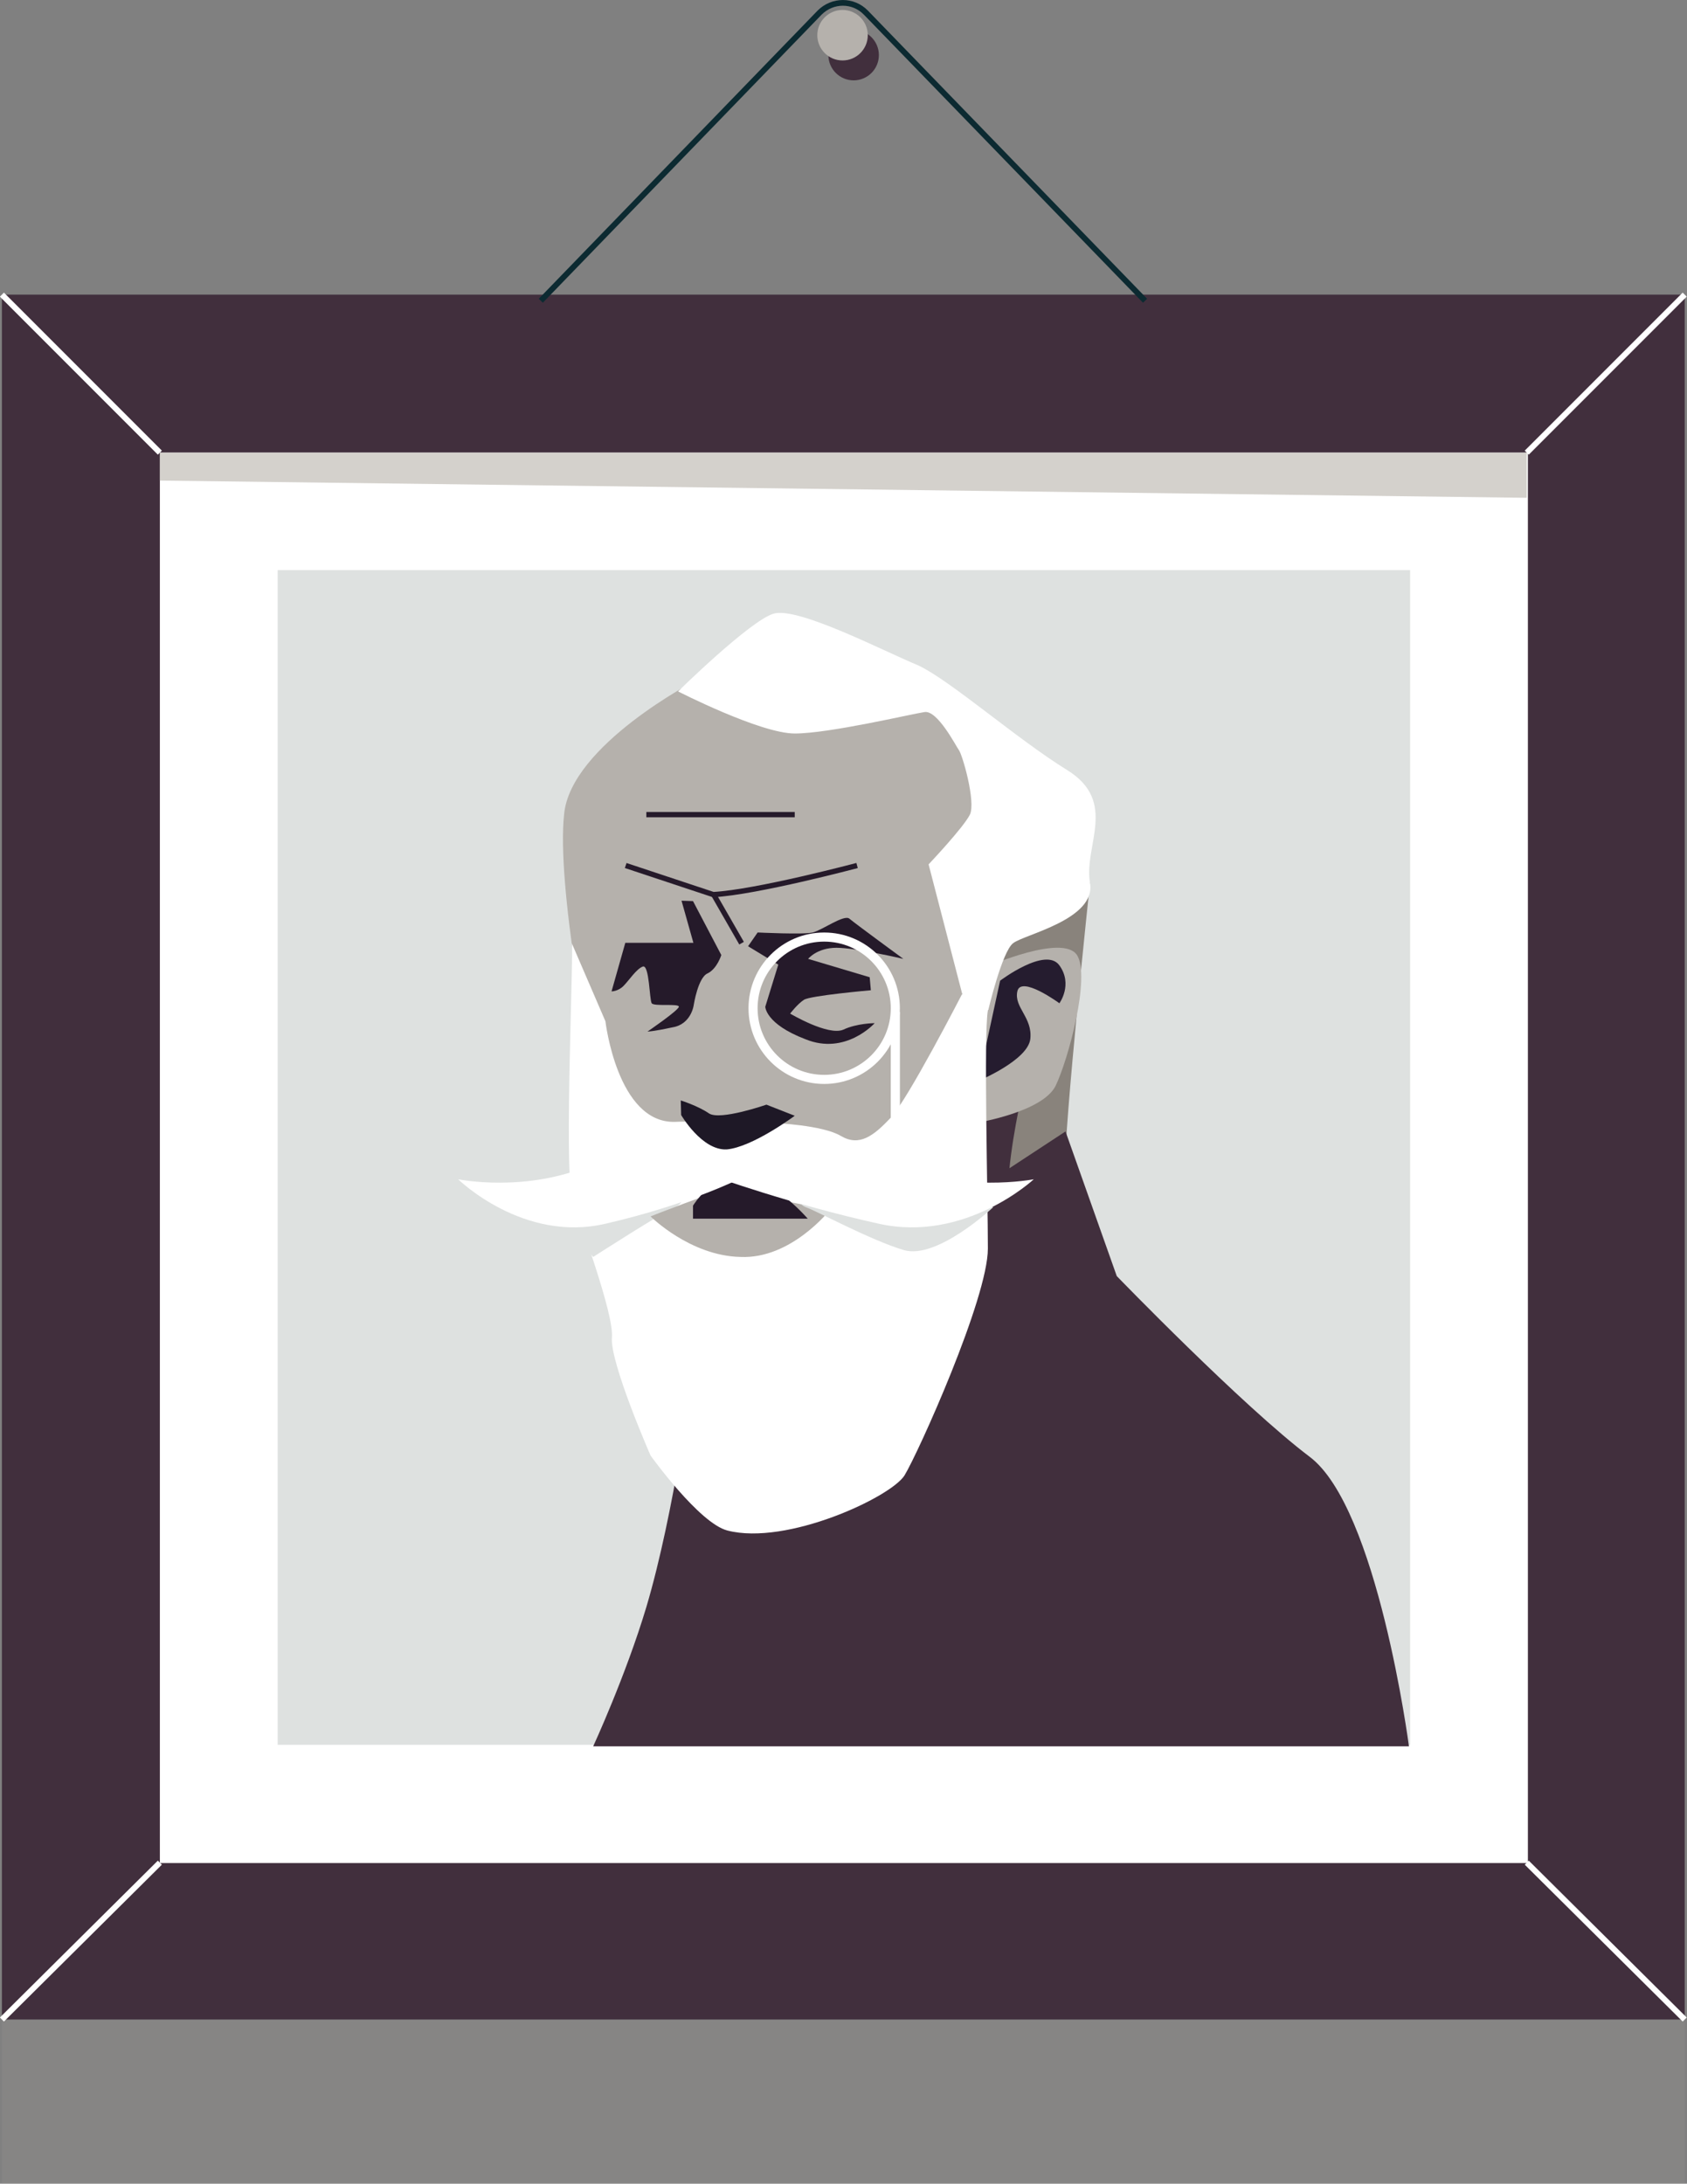 <?xml version="1.0" encoding="utf-8"?>
<!-- Generator: Adobe Illustrator 22.1.0, SVG Export Plug-In . SVG Version: 6.00 Build 0)  -->
<svg version="1.1" id="Warstwa_1" xmlns="http://www.w3.org/2000/svg" xmlns:xlink="http://www.w3.org/1999/xlink" x="0px" y="0px"
	 width="441.1px" height="570.7px" viewBox="0 0 441.1 570.7" style="enable-background:new 0 0 441.1 570.7;" xml:space="preserve"
	>
<rect x="0" y="0" width="441.1" height="570.7" fill="#808080" stroke="none"/>
<style type="text/css">
	.st0{fill:#412F3D;}
	.st1{fill:#FFFFFF;}
	.st2{fill:#DEE1E0;}
	.st3{fill:#D4D1CC;}
	.st4{opacity:0.2;fill:#A39D96;enable-background:new    ;}
	.st5{fill:none;stroke:#FFFFFF;stroke-width:1.492;stroke-miterlimit:10;}
	.st6{fill:none;stroke:#0C2A31;stroke-width:1.492;stroke-miterlimit:10;}
	.st7{fill:#89837C;}
	.st8{fill:#B5B1AC;}
	.st9{fill:#251C2F;}
	.st10{fill:#251A2A;}
	.st11{fill:none;stroke:#251A2A;stroke-width:1.381;stroke-miterlimit:10;}
	.st12{fill:#1E1826;}
	.st13{fill:none;stroke:#FFFFFF;stroke-width:2.377;stroke-miterlimit:10;}
	.st14{fill:none;stroke:#FFFFFF;stroke-width:2.401;stroke-miterlimit:10;}
</style>
<g id="Warstwa_3">
	<g id="Warstwa_4">
		<g>
			<g>
				<rect x="0.5" y="77" class="st0" width="440" height="450.8"/>
				<rect x="41.8" y="118.3" class="st1" width="357.7" height="368.6"/>
				<rect x="72.6" y="149" class="st2" width="296.1" height="307"/>
				<polygon class="st3" points="399.2,130.1 41.8,125.6 41.8,118.3 399.2,118.3 				"/>
				<rect x="0.5" y="527.8" class="st4" width="440" height="42.9"/>
				<line class="st5" x1="0.5" y1="77" x2="41.8" y2="118.3"/>
				<line class="st5" x1="399.2" y1="118.3" x2="440.5" y2="77"/>
				<line class="st5" x1="399.2" y1="486.8" x2="440.5" y2="527.8"/>
				<line class="st5" x1="41.8" y1="486.8" x2="0.5" y2="527.8"/>
				<path class="st6" d="M141.4,78.6l72.9-75.3c3.4-3.4,8.8-3.4,12.1,0l73,75.3"/>
			</g>
			<g>
				<path class="st7" d="M285,230.7c0,0-6.8,64.1-6.5,74.8c0.6,10.5,15.3,39,15.3,39s-28.5,24-44.1,29.4s-19.8,3.1-19.8,3.1
					s30-133.6,28.9-137c-1.1-3.4,11-22.3,11-22.3"/>
				<path class="st8" d="M182,177.8c0,0-32.8,16.9-34.5,35c-2,18.1,6.5,64.4,9.6,72.5c3.1,8.2,36.8,68.7,43.3,60.7
					c6.5-7.9,46.1-58.8,49.2-74.3c3.1-15.8,16.7-48.3,16.1-58.8s-8.5-22-14.1-26c-4.2-2.9-19.8-9.6-34.5-9.3
					C202.4,178.4,182,177.8,182,177.8z"/>
				<path class="st0" d="M278.6,295.7l13.4,37.8c0,0,32.8,33.9,50.4,47.2c17.8,13.3,26,75.7,26,75.7H155.1c0,0,8.5-18.4,13.9-36.4
					c7.4-24.9,11.9-60.2,11.9-60.2"/>
				<path class="st0" d="M267.2,286c0,0-3.1,13.3-3.6,23.8c-0.6,10.5-6.8,33-5.1,37.3c1.7,4,8.8,16.9,8.8,16.9s-24.6,17.3-30.8,16.4
					s9.6-71.2,11-77.7s10.1-16.6,10.1-16.6"/>
				<path class="st8" d="M258.4,252.5c0,0,19.5-8.5,23.2-2.9c3.6,5.6-2.3,27.4-5.6,34.2c-3.4,6.8-20.4,9.6-20.4,9.6"/>
				<path class="st9" d="M261.5,256.3c0,0,11.9-9,15.5-4s0,9.9,0,9.9s-10.1-7.4-11-3.1c-0.9,4.2,4,6.8,3.4,12.4s-13.6,11-13.6,11"/>
				<path class="st1" d="M149.5,246.5c0.6,0.6-2,57.9,0,65.5s11,31,10.5,37.5c-0.6,6.5,10.1,30.9,10.1,30.9s12.7,17.7,20.1,19.6
					c15.5,4,42.7-8.7,46.3-14.4c3.6-5.9,21.8-46.3,21.8-59.3s-1.1-56.2,0-62.2c1.1-5.9-6.8-4.2-6.8-4.2s-14.1,27.4-18.6,32.2
					c-4.5,4.8-8.2,7.6-13,4.8c-4.8-2.9-17.5-3.4-17.5-3.4s-20.1-0.6-26-0.3c-15,0.3-18.1-26.3-18.1-26.3L149.5,246.5z"/>
				<path class="st10" d="M198.1,243.7c0,0,12.1,0.6,14.4,0c2.5-0.6,8.2-4.8,9.6-3.6c1.4,1.2,14.1,10.5,14.1,10.5
					s-12.4-2.9-17.5-2.9s-7.4,2.9-7.4,2.9l16.1,4.8l0.3,3.4c0,0-15.9,1.4-17.5,2.5c-1.7,1.1-3.6,3.6-3.6,3.6s9.9,5.9,13.9,4.2
					c3.6-1.7,8.2-1.7,8.2-1.7s-7.6,8.5-18.1,4.2c-10.5-4-10.5-8.5-10.5-8.5l3.4-11l-7.9-4.8L198.1,243.7z"/>
				<path class="st11" d="M163.6,226.2l22.9,7.6c11.3-0.6,37.6-7.6,37.6-7.6"/>
				<line class="st11" x1="169" y1="212.9" x2="207.8" y2="212.9"/>
				<line class="st11" x1="186.6" y1="233.8" x2="193.9" y2="246.5"/>
				<path class="st10" d="M181.2,235.5l7.4,14.1c0,0-1.1,3.6-3.6,4.8c-2.5,1.1-3.6,8.2-3.6,8.2s-0.6,5.1-5.6,5.9
					c-5.1,1.1-6.5,1.1-6.5,1.1s8.2-5.6,8.2-6.5s-6.5,0-7.1-0.9s-0.6-10.1-2.3-9.6c-1.7,0.6-3.6,3.6-5.1,5.1
					c-1.4,1.4-3.1,1.4-3.1,1.4l3.6-12.7h17.8l-3.1-11L181.2,235.5L181.2,235.5z"/>
				<path class="st2" d="M147.2,319l7.9,9.5c0,0,18.5-11.9,21.4-13c3-1.1,4.6-8.1,4.6-8.1"/>
				<path class="st1" d="M177.3,180.7c0,0,21.5,11,30.5,11s30.5-5.1,33.9-5.6c3.4-0.6,8.2,8.8,9,9.9c0.9,1.1,4.5,13.5,2.9,16.9
					c-1.7,3.4-10.8,13-10.8,13l8.8,33.9l6.8,4.2c0,0,3.6-15.3,6.5-17.5c2.9-2.3,21.8-6.2,20.1-15.8c-1.7-9.6,7.4-21.1-5.9-29.4
					c-13.3-8.2-30.5-23.4-39-27.4c-8.8-3.6-31.6-15.5-37.9-13.5S177.3,180.7,177.3,180.7z"/>
				<path class="st8" d="M170.1,317.9c0,0,17.3-6.8,19.2-6.8c2,0,27.7,5.1,27.7,5.1s-10.1,12.9-23.4,12.3
					C180.4,328.2,170.1,317.9,170.1,317.9z"/>
				<path class="st10" d="M181.2,315.1c0,0,5.4-9,13.6-7.6c8.2,1.4,16.4,11,16.4,11h-30"/>
				<path class="st12" d="M178.1,291.4c0,0,5.4,9.3,11.9,9c6.8-0.6,17.8-8.8,17.8-8.8l-7.4-2.9c0,0-12.1,4.2-15,2.3
					c-2.9-2-7.4-3.4-7.4-3.4"/>
			</g>
		</g>
		<ellipse class="st0" cx="223.2" cy="14.4" rx="6.6" ry="6.6"/>
		<ellipse class="st8" cx="220.3" cy="9.2" rx="6.6" ry="6.6"/>
	</g>
	<path class="st1" d="M174.2,295.7c0,0-1.8,0.8-19.1,8.5s-35.3,4-35.3,4s17,16.7,38.6,11.6c21.6-5,34.5-11.5,34.5-11.5"/>
	<path class="st2" d="M259.7,315.5c0,0-14.7,13.8-23.4,11.2c-8.7-2.6-22.5-10.1-25.6-11.2s-4.9-8.1-4.9-8.1"/>
	<path class="st1" d="M213.2,295.7c0,0,1.8,0.8,20,8.5s37.1,4,37.1,4s-17.9,16.7-40.6,11.6c-22.7-5-43.2-12.4-43.2-12.4"/>
	<ellipse class="st13" cx="215.5" cy="263.5" rx="18.6" ry="18.6"/>
	<line class="st14" x1="234.1" y1="264.5" x2="234.1" y2="300.7"/>
</g>
</svg>
